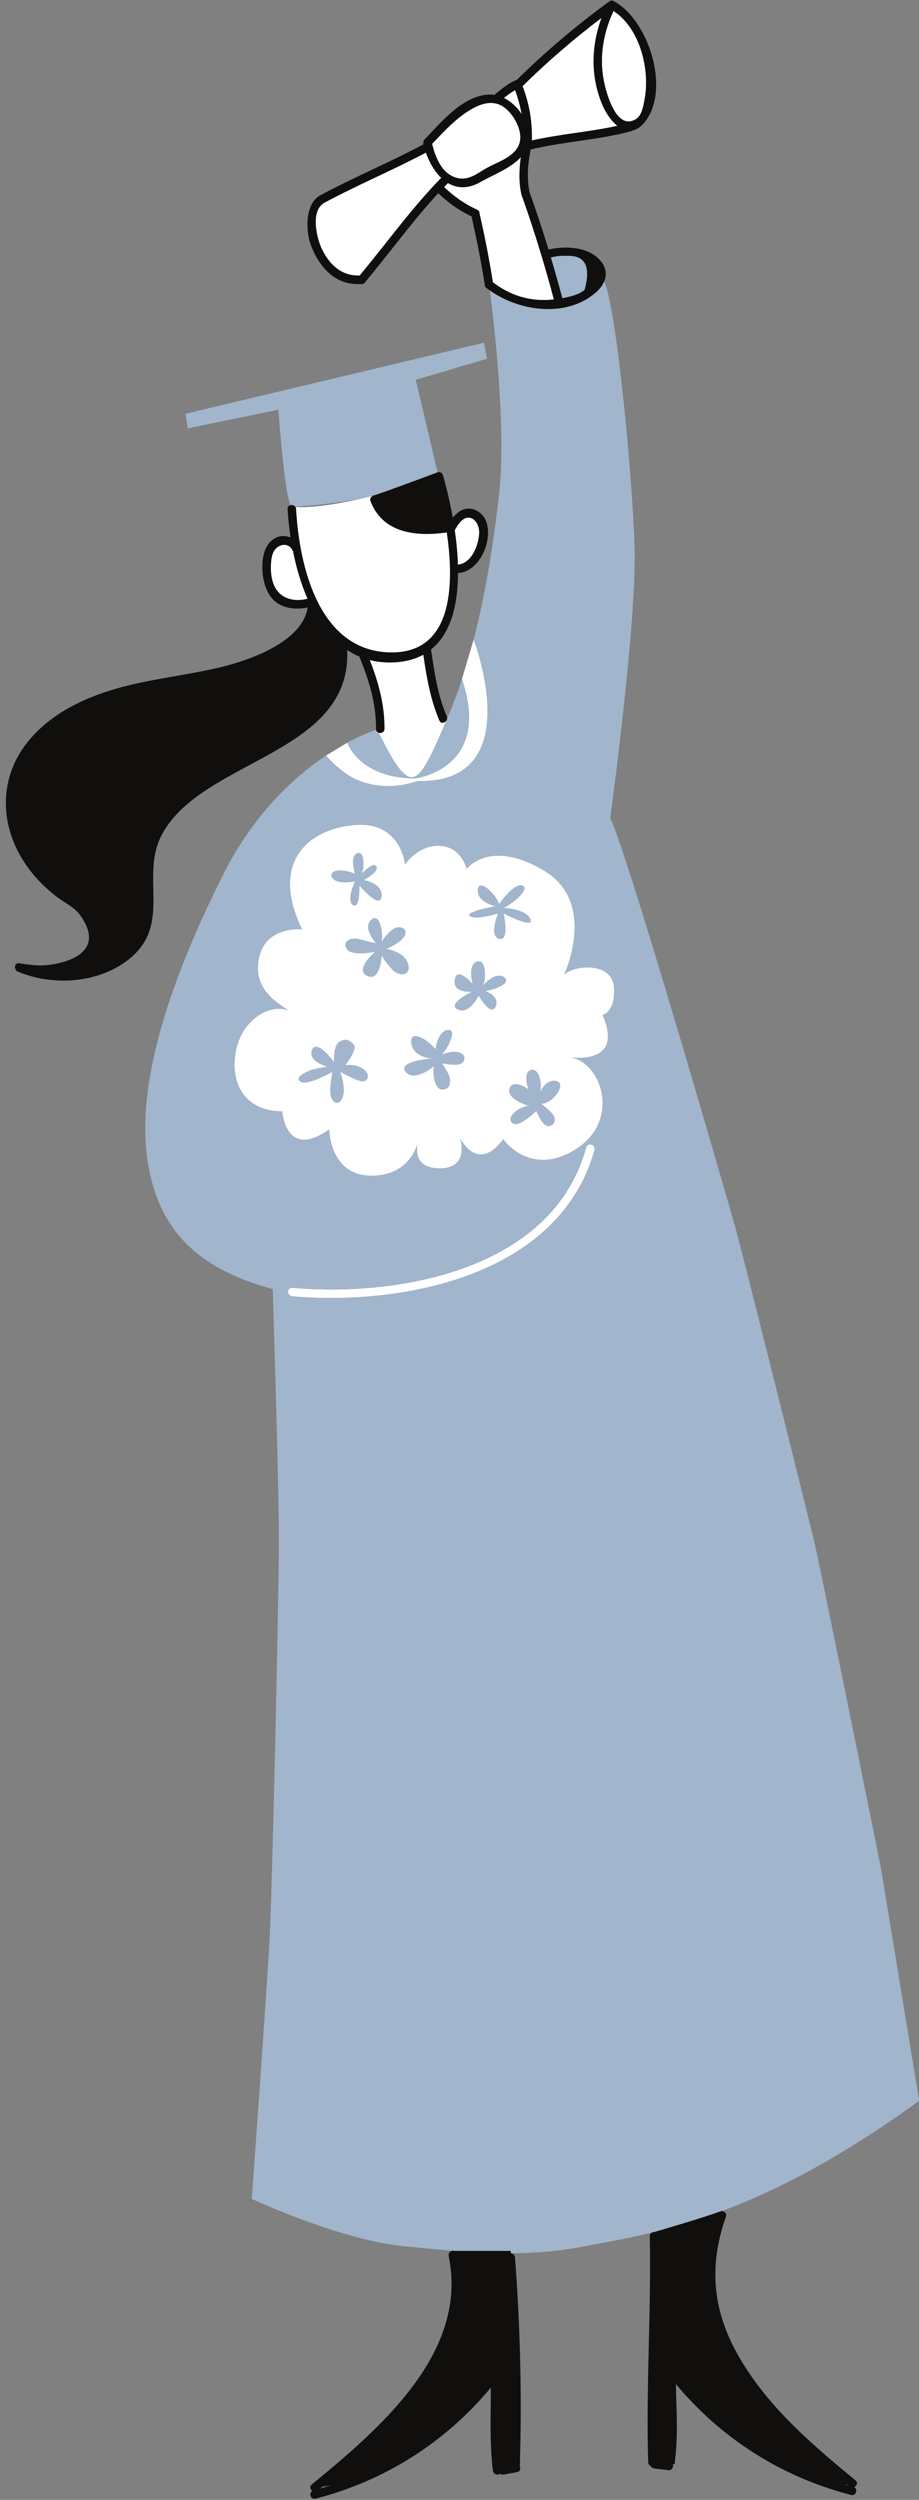 <?xml version="1.0" encoding="UTF-8"?><svg xmlns="http://www.w3.org/2000/svg" xmlns:xlink="http://www.w3.org/1999/xlink" height="440.5" preserveAspectRatio="xMidYMid meet" version="1.0" viewBox="136.0 29.8 162.1 440.5" width="162.1" zoomAndPan="magnify"><rect x="136.0" y="29.8" width="162.1" height="440.5" fill="#808080" stroke="none"/><g><g id="change1_1"><path d="M 200.102 171.449 C 199.297 171.449 184.441 176.184 184.441 176.836 C 184.441 177.488 179.707 192.375 179.383 193.582 C 179.055 194.789 172.363 215.848 173.016 217.48 C 173.668 219.113 179.984 232.008 181.477 233.477 C 182.973 234.945 207.93 240.008 208.672 240.332 C 209.414 240.66 231.824 240.723 234.121 240.332 C 236.414 239.941 243.949 236.262 245.047 232.992 C 246.145 229.723 246.633 212.422 246.305 210.461 C 245.98 208.504 248.754 203.996 248.918 203.719 C 249.082 203.441 241.797 187.723 241.684 185.789 C 241.57 183.855 232.289 172.547 230.32 172.242 C 228.352 171.938 200.102 171.449 200.102 171.449" fill="#fff"/></g><g id="change1_2"><path d="M 188.434 125.125 C 188.434 125.125 184.359 123.922 183.703 126.488 C 183.051 129.055 181.43 137.945 191.098 135.82 C 191.098 135.82 195.105 143.352 200.613 145.5 C 200.613 145.5 203.301 156.109 202.531 158.23 C 202.531 158.23 205.355 165.812 208.695 166.977 C 208.695 166.977 202.836 166.496 197.238 160.68 L 193.527 162.918 C 193.527 162.918 200.223 171.738 211.059 168.199 C 211.059 168.199 235.168 167.348 219.527 142.551 L 217.363 149.875 C 217.363 149.875 222.785 164.07 210.531 166.012 L 214.812 157.297 C 214.812 157.297 212.543 152.234 211.266 143.465 C 211.266 143.465 216.234 139.988 216.285 130.055 C 216.285 130.055 219.117 130.188 221.277 125.961 C 223.438 121.734 218.164 116.969 215.945 122.219 C 215.945 122.219 206.047 125.328 201.664 117.18 C 201.664 117.18 192.719 119.605 187.461 119.113 C 187.461 119.113 187.438 124.148 188.434 125.125" fill="#fff"/></g><g id="change1_3"><path d="M 222.402 80.887 C 222.402 80.887 220.621 67.809 219.824 67.418 C 219.027 67.027 213.281 62.746 213.281 62.746 L 199.773 79.105 C 199.773 79.105 188.34 78.438 191.797 65.082 L 211.395 55.711 L 211.395 54.93 C 211.395 54.93 217.719 46.793 223.449 47.266 C 223.449 47.266 225.891 44.672 227.34 44.742 C 227.34 44.742 241.969 31.289 243.891 30.664 C 243.891 30.664 250.137 34.336 250.637 41.434 C 251.137 48.535 251.352 50.949 246.082 52.203 C 240.809 53.457 229.055 55.027 229.055 55.027 C 229.055 55.027 227.555 60.711 228.699 63.914 C 229.844 67.125 234.625 83.137 234.625 83.137 C 234.625 83.137 230.523 84.762 222.402 80.887" fill="#fff"/></g><g id="change1_4"><path d="M 239.402 232.02 C 233.52 253.477 206.5 258.375 187.543 256.727 C 186.582 256.645 186.586 258.145 187.543 258.227 C 207.191 259.938 234.785 254.527 240.848 232.414 C 241.105 231.484 239.656 231.086 239.402 232.02" fill="#fff"/></g><g id="change2_1"><path d="M 187.461 119.113 C 187.461 119.113 204.477 118.441 213.188 113.023 L 209.34 96.727 L 221.906 93.012 L 221.363 90.191 L 168.723 102.711 L 169.133 105.289 L 185.105 101.98 C 185.105 101.98 186.25 118.398 187.461 119.113" fill="#a1b5cc"/></g><g id="change2_2"><path d="M 229.531 191.703 C 228.699 189.902 224.84 189.781 224.84 189.781 C 226.336 189.141 229.645 186.391 228.148 185.844 C 226.652 185.293 224.066 189.07 224.066 189.07 C 223.223 187.039 220.383 184.48 220.262 186.629 C 220.145 188.781 223.32 189.484 223.32 189.484 C 223.32 189.484 217.871 190.453 218.871 191.223 C 219.875 191.988 223.832 190.785 223.832 190.785 C 223.832 190.785 222.176 194.816 224.066 195.234 C 225.957 195.652 224.84 190.785 224.84 190.785 C 225.883 191.305 230.359 193.5 229.531 191.703" fill="#a1b5cc"/></g><g id="change2_3"><path d="M 198.586 185.137 C 198.586 185.137 196.996 188.531 198.262 189.301 C 199.527 190.066 199.406 185.836 199.406 185.836 C 199.406 185.836 203.023 190.176 203.305 187.809 C 203.59 185.438 200.188 184.875 200.188 184.875 C 202.723 183.465 202.766 182.523 202.113 182.262 C 201.465 181.992 199.781 183.75 199.781 183.75 C 200.277 182.988 200.395 179.602 199.008 180.148 C 197.621 180.695 198.598 183.75 198.598 183.75 C 195.762 182.582 193.82 183.328 194.633 184.531 C 195.445 185.738 198.586 185.137 198.586 185.137" fill="#a1b5cc"/></g><g id="change2_4"><path d="M 207.957 199.559 C 207.242 197.438 204.176 197.004 204.176 197.004 C 208.504 195.117 207.953 193.242 206.422 193.188 C 204.887 193.133 203.324 195.738 203.324 195.738 C 203.637 194.539 203.078 190.449 201.473 191.875 C 199.867 193.297 202.312 196.008 202.312 196.008 C 202.312 196.008 200.449 195.602 199.242 195.262 C 198.039 194.922 196.285 195.602 197.141 197.004 C 197.996 198.406 202.203 197.516 202.203 197.516 C 201.105 198.34 198.695 201.023 200.926 201.84 C 203.156 202.656 203.324 198.164 203.324 198.164 C 203.324 198.164 203.898 199.324 205.215 200.68 C 206.531 202.035 208.668 201.68 207.957 199.559" fill="#a1b5cc"/></g><g id="change2_5"><path d="M 196.914 217.484 C 196.914 217.484 199.133 214.637 198.438 213.898 C 197.746 213.16 197.098 212.648 195.895 213.359 C 194.691 214.07 194.926 216.949 194.926 216.949 C 194.926 216.949 191.918 212.789 191.039 214.777 C 190.164 216.766 193.723 217.781 193.723 217.781 C 193.723 217.781 191.363 218.059 190.277 218.578 C 189.191 219.098 187.898 219.91 189.188 220.48 C 190.48 221.047 194.633 218.68 194.633 218.68 C 194.633 218.68 194 221.664 194.355 223.008 C 194.715 224.348 195.988 224.672 196.496 223.008 C 197.004 221.344 196.035 218.68 196.035 218.68 C 196.035 218.68 197.883 219.723 199.316 220.23 C 200.75 220.742 201.535 219.398 200.242 218.289 C 198.945 217.18 196.914 217.484 196.914 217.484" fill="#a1b5cc"/></g><g id="change2_6"><path d="M 217.039 215.262 C 215.695 214.828 213.902 215.648 213.902 215.648 C 214.934 214.711 216.777 211.105 215.004 211.277 C 213.23 211.453 212.805 214.656 212.805 214.656 C 211.254 212.793 208.164 211.105 208.555 213.66 C 208.945 216.215 212.191 216.301 212.191 216.301 C 212.191 216.301 205.957 216.777 207.559 218.68 C 209.16 220.578 212.535 217.684 212.535 217.684 C 212.207 219.07 212.754 221.84 214.008 221.797 C 215.266 221.754 215.395 220.977 215.367 220.023 C 215.344 219.07 213.965 217.164 213.965 217.164 C 213.965 217.164 216 217.598 217.039 217.34 C 218.078 217.078 218.379 215.691 217.039 215.262" fill="#a1b5cc"/></g><g id="change2_7"><path d="M 234.121 220.281 C 232.156 219.895 231.281 222.273 231.281 222.273 C 231.652 220.859 231.148 217.902 229.637 218.336 C 228.121 218.766 229.203 221.797 229.203 221.797 C 228.641 221.148 226.129 220.023 225.824 221.797 C 225.523 223.574 229.203 224.652 229.203 224.652 C 227.688 224.742 225.219 226.516 226.309 227.648 C 227.395 228.777 230.586 225.566 230.586 225.566 C 230.586 225.566 231.582 228.031 232.492 228.203 C 233.402 228.375 234.008 227.684 233.832 226.773 C 233.66 225.867 231.473 224.309 231.473 224.309 C 233.57 224.289 236.086 220.672 234.121 220.281" fill="#a1b5cc"/></g><g id="change2_8"><path d="M 224.84 201.941 C 223.238 200.949 221.109 203.531 221.109 203.531 C 221.738 202.949 221.891 198.625 220.137 199.227 C 218.387 199.828 219.359 203.16 219.359 203.16 C 219.359 203.16 216.582 199.93 216.199 202.43 C 215.82 204.934 219.234 204.535 219.234 204.535 C 219.234 204.535 214.68 206.738 216.734 207.691 C 218.785 208.648 220.434 205.266 220.434 205.266 C 220.434 205.266 222.59 209.039 223.422 207.176 C 224.25 205.312 221.59 204.434 221.59 204.434 C 223.445 204.176 226.445 202.934 224.84 201.941" fill="#a1b5cc"/></g><g id="change2_9"><path d="M 209.195 166.984 C 209.195 166.984 222.883 165.371 217.5 149.477 C 216.699 151.867 215.809 154.227 214.812 156.547 C 209.488 168.922 208.609 170.617 202.531 158.336 C 202.531 158.336 200.422 158.961 197.238 160.68 C 197.242 160.688 199.348 166.934 209.195 166.984" fill="#a1b5cc"/></g><g id="change2_10"><path d="M 236.285 216.039 C 242.133 216.793 245.602 227.238 237.543 232.301 C 229.488 237.367 224.762 230.523 224.762 230.523 C 220.156 236.73 217.125 230.262 217.125 230.262 C 217.125 230.262 218.996 235.719 213.504 235.668 C 209.359 235.633 209.395 232.723 209.664 231.297 C 209.129 233.012 207.266 236.996 201.473 236.957 C 194.102 236.91 194.074 228.781 194.074 228.781 C 186.371 234.309 185.789 225.617 185.789 225.617 C 175.711 225.539 176.074 214.645 179.715 210.457 C 183.355 206.27 186.98 207.879 186.98 207.879 C 185.277 206.703 180.441 204.234 181.703 198.547 C 182.965 192.859 189.297 193.582 189.297 193.582 C 183.238 181.004 191.238 175.574 199.008 175.168 C 206.773 174.758 207.418 182.152 207.418 182.152 C 207.418 182.152 209.746 178.66 213.578 178.852 C 217.414 179.047 218.32 182.922 218.32 182.922 C 218.32 182.922 222.34 177.504 231.926 183.203 C 241.508 188.902 235.465 201.602 235.465 201.602 C 237.41 199.738 243.93 199.352 244.281 203.719 C 244.633 208.09 242.273 208.656 242.273 208.656 C 246.273 217.836 236.285 216.039 236.285 216.039 Z M 240.848 232.414 C 234.785 254.527 207.191 259.938 187.543 258.227 C 186.586 258.145 186.582 256.645 187.543 256.727 C 206.5 258.375 233.52 253.477 239.402 232.02 C 239.656 231.086 241.105 231.484 240.848 232.414 Z M 291.363 358.828 C 291.363 358.828 280.867 306.883 279.793 302.203 C 278.723 297.527 266.996 250.742 265.816 246.484 C 264.641 242.223 246.18 178.363 243.629 174.008 C 243.629 174.008 248.371 139.508 247.926 125.961 C 247.477 112.414 244.586 82.895 242.461 79.16 C 240.336 75.426 240.18 73.297 232.188 74.664 L 234.625 83.137 C 234.625 83.137 227.023 84.598 222.262 79.949 C 222.262 79.949 225.594 103.688 224.004 117.18 C 222.996 125.734 221.691 134.281 219.527 142.551 C 219.531 142.562 219.539 142.57 219.543 142.582 L 219.547 142.562 C 219.547 142.562 229.367 167.988 209.539 167.414 C 209.539 167.414 200.258 171.258 193.527 162.918 C 187.898 166.684 180.723 173.195 175.309 184.016 C 164.938 204.734 160.352 221.305 161.918 233.477 C 163.484 245.645 169.938 253.129 184.109 256.957 C 184.109 256.957 185.176 290.773 185.191 300.68 C 185.207 310.578 184.02 362.973 183.543 371.734 C 183.066 380.492 180.41 417.262 180.41 417.262 C 180.41 417.262 195.797 424.457 207.16 425.594 C 218.523 426.73 228.461 427.727 239.27 425.594 C 250.086 423.457 268.699 421.383 298.133 399.977 L 291.363 358.828" fill="#a1b5cc"/></g><g id="change3_1"><path d="M 184.523 133.309 C 183.895 132.145 183.73 130.695 183.789 129.395 C 183.82 128.582 183.91 127.59 184.352 126.867 C 185.07 125.684 186.852 125.285 187.574 126.754 C 187.602 126.809 187.641 126.84 187.672 126.879 C 188.238 129.715 189.066 132.621 190.238 135.301 C 188.082 135.883 185.652 135.41 184.523 133.309 Z M 216.285 123.125 C 216.57 122.609 216.883 122.094 217.301 121.672 C 218.938 120.023 220.574 121.77 220.516 123.691 C 220.445 125.863 219.211 129.043 216.773 129.289 C 216.711 127.246 216.504 125.188 216.215 123.207 C 216.238 123.176 216.266 123.16 216.285 123.125 Z M 197.238 144.344 C 197.91 144.785 198.621 145.164 199.371 145.484 C 199.375 145.492 199.375 145.504 199.379 145.516 C 201.078 149.605 202.355 153.762 202.32 158.23 C 202.312 159.195 203.812 159.199 203.82 158.23 C 203.852 153.984 202.766 150.012 201.223 146.109 C 202.633 146.469 204.168 146.617 205.844 146.5 C 207.738 146.367 209.332 145.902 210.664 145.172 C 211.25 149.164 211.906 153.02 213.5 156.77 C 213.875 157.656 215.168 156.895 214.797 156.016 C 213.188 152.223 212.617 148.285 212.031 144.242 C 215.578 141.398 216.766 136.254 216.789 130.785 C 220.613 130.535 222.961 125.055 221.77 121.727 C 221.25 120.281 219.766 119.188 218.191 119.461 C 217.234 119.625 216.473 120.27 215.867 121.031 C 215.348 118.121 214.691 115.496 214.129 113.52 C 213.992 113.047 213.555 112.922 213.188 113.027 L 213.188 113.023 C 213.188 113.023 202.984 116.852 201.664 117.18 C 201.664 117.18 201.672 117.207 201.684 117.25 C 201.391 117.383 201.188 117.672 201.34 118.07 C 203.512 123.828 209.48 124.375 214.801 123.629 C 216.238 133.324 215.672 144.93 204.883 144.762 C 192.23 144.559 188.789 129.547 188.23 119.512 C 188.18 118.551 186.68 118.547 186.73 119.512 C 186.816 121.059 186.988 122.754 187.254 124.508 C 186.363 124.137 185.312 124.152 184.422 124.684 C 182.508 125.82 182.172 128.402 182.293 130.422 C 182.418 132.484 183.133 134.906 184.957 136.098 C 186.453 137.074 188.5 137.242 190.27 136.844 C 189.34 142.898 180.055 146.113 175.121 147.316 C 170.27 148.5 165.305 149.105 160.43 150.164 C 152.965 151.781 145.191 154.766 140.453 161.098 C 136.488 166.398 136.027 173.117 138.797 179.07 C 140.434 182.598 142.953 185.461 146.012 187.828 C 147.301 188.824 149.082 189.637 150.059 190.965 C 155.133 197.875 147.109 199.73 143.633 199.91 C 142.289 199.98 140.879 199.742 139.547 199.566 C 139.352 199.484 139.191 199.504 139.055 199.562 C 139.039 199.566 139.031 199.57 139.02 199.574 C 138.996 199.586 138.973 199.602 138.949 199.617 C 138.652 199.785 138.57 200.184 138.703 200.523 C 138.723 200.594 138.762 200.652 138.801 200.715 C 138.809 200.723 138.812 200.734 138.82 200.742 C 138.898 200.855 139 200.953 139.148 201.012 C 145.406 203.637 153.641 203.082 158.996 198.617 C 166.383 192.457 160.582 184.121 164.629 176.727 C 171.855 163.508 198.066 162.691 197.238 144.344" fill="#100f0d"/></g><g id="change3_2"><path d="M 249.691 47.324 C 249.5 48.34 249.219 50.066 248.301 50.691 C 244.98 52.961 243.246 46.934 242.82 45.363 C 241.559 40.719 242.219 36.031 244.219 31.742 C 248.902 34.797 250.684 42.086 249.691 47.324 Z M 235.949 74.891 C 239.207 74.734 240.262 76.727 239.117 80.867 C 238.254 81.668 236.602 82.09 235.188 82.34 C 234.551 79.93 233.871 77.539 233.164 75.16 C 234.066 74.934 234.996 74.84 235.949 74.891 Z M 222.945 79.535 C 222.297 75.449 221.5 71.398 220.578 67.367 C 220.59 67.191 220.527 67.027 220.375 66.895 C 220.301 66.816 220.215 66.766 220.121 66.73 C 218.055 65.797 215.988 64.371 214.348 62.758 C 214.57 62.527 214.789 62.289 215.016 62.062 C 216.602 63 218.535 63.145 220.762 61.867 C 222.852 60.668 226.035 59.492 227.859 57.508 C 227.555 59.707 227.484 61.926 227.977 64.117 C 229.242 67.633 230.398 71.176 231.477 74.742 C 231.488 74.828 231.512 74.91 231.551 74.988 C 232.301 77.496 233.016 80.016 233.688 82.555 C 229.766 83.027 226.07 81.953 222.945 79.535 Z M 192.809 73.746 C 191.898 71.91 190.688 67.023 193.152 65.566 C 199.039 62.395 205.219 59.824 211.125 56.699 C 211.719 58.398 212.629 60.004 213.82 61.141 C 213.477 61.492 213.141 61.848 212.805 62.203 C 212.789 62.215 212.781 62.227 212.77 62.238 C 207.984 67.328 203.902 72.992 199.43 78.352 C 196.27 78.426 194.188 76.535 192.809 73.746 Z M 218.715 49.305 C 220.367 48.273 222.422 47.41 224.316 48.344 C 226.262 49.305 228.09 52.395 227.73 54.578 C 227.285 57.277 224.051 58.203 221.977 59.332 C 220.176 60.312 218.672 61.754 216.473 61.109 C 213.91 60.363 212.812 57.559 212.223 55.152 C 214.234 53.051 216.227 50.852 218.715 49.305 Z M 226.848 45.688 C 227.359 47.062 227.746 48.461 227.992 49.879 C 227.207 48.676 226.117 47.664 224.895 47.059 C 225.516 46.559 226.16 46.086 226.848 45.688 Z M 228.176 44.98 C 232.559 40.664 237.195 36.676 242.086 32.969 C 240.281 37.898 240.133 43.273 242.23 48.25 C 242.793 49.594 243.746 51.062 244.887 51.969 C 239.91 53.059 234.785 53.422 229.816 54.547 C 229.91 51.242 229.367 48.059 228.176 44.98 Z M 244.27 30.02 C 244.266 30.016 244.262 30.016 244.258 30.016 C 244.051 29.863 243.781 29.824 243.516 30.02 C 237.695 34.25 232.238 38.875 227.109 43.922 C 227.031 43.934 226.949 43.945 226.863 43.984 C 225.508 44.586 224.34 45.578 223.191 46.516 C 222.848 46.465 222.5 46.434 222.148 46.457 C 217.52 46.758 213.836 51.324 210.863 54.402 C 210.75 54.52 210.699 54.645 210.676 54.773 C 210.668 54.801 210.668 54.832 210.664 54.863 C 210.66 54.914 210.66 54.965 210.668 55.016 C 210.672 55.055 210.66 55.09 210.672 55.129 C 210.68 55.164 210.688 55.195 210.695 55.23 C 204.691 58.438 198.391 61.043 192.395 64.27 C 189.672 65.883 189.918 70.809 190.938 73.289 C 192.52 77.137 195.289 80.113 199.68 79.855 C 199.891 79.906 200.117 79.859 200.305 79.637 C 204.691 74.402 208.68 68.859 213.309 63.844 C 214.98 65.484 217.074 66.953 219.172 67.934 C 220.07 71.898 220.855 75.879 221.492 79.891 C 221.465 80.039 221.5 80.191 221.605 80.332 C 221.684 80.508 221.812 80.609 221.969 80.656 C 227.133 84.598 235.707 85.961 241.047 81.383 C 242.918 79.781 243.578 77.621 241.844 75.66 C 239.695 73.23 235.75 73.113 232.75 73.762 C 231.723 70.391 230.621 67.043 229.422 63.719 C 228.863 61.211 229.121 58.645 229.598 56.141 C 235.473 54.73 241.586 54.484 247.426 52.898 C 247.539 52.867 247.633 52.816 247.707 52.754 C 248.383 52.586 249.066 52.145 249.73 51.309 C 254.367 45.504 250.328 33.211 244.27 30.02" fill="#100f0d"/></g><g id="change3_3"><path d="M 194.465 467.707 C 193.812 467.914 193.152 468.113 192.492 468.297 C 192.621 468.191 192.75 468.082 192.883 467.973 C 193.414 467.898 193.938 467.812 194.465 467.707 Z M 226.836 427.562 C 226.801 427.113 226.449 426.883 226.098 426.855 C 226.086 426.586 226.078 426.43 226.078 426.43 C 221.074 426.43 217.359 426.43 216.133 426.43 C 215.992 426.391 215.84 426.387 215.695 426.43 L 215.691 426.43 C 215.34 426.539 215.043 426.867 215.141 427.328 C 218.707 444.484 202.762 457.902 190.98 467.605 C 190.543 467.969 190.734 468.473 191.113 468.715 C 190.398 469.07 190.785 470.312 191.66 470.086 C 203.867 466.938 214.535 460.188 222.578 450.523 C 222.57 455.402 222.355 460.281 222.938 465.145 C 223.02 465.84 223.855 466.027 224.242 465.695 C 224.402 465.82 224.609 465.887 224.855 465.844 C 225.648 465.691 226.441 465.543 227.234 465.395 C 227.766 465.297 227.863 464.805 227.691 464.414 C 228.062 452.113 227.777 439.832 226.836 427.562" fill="#100f0d"/></g><g id="change3_4"><path d="M 285.418 467.578 C 285.48 467.633 285.547 467.684 285.605 467.734 C 285.434 467.688 285.258 467.641 285.086 467.59 C 285.203 467.586 285.316 467.586 285.418 467.578 Z M 286.641 468.051 C 287.105 467.863 287.398 467.277 286.91 466.875 C 279.586 460.84 272.371 454.715 267.254 446.602 C 261.879 438.086 260.707 429.895 264.055 420.348 C 264.242 419.809 263.812 419.461 263.367 419.445 C 263.402 419.375 263.422 419.336 263.422 419.336 C 260.625 420.414 251.988 422.934 251.371 423.113 C 250.992 423.105 250.609 423.344 250.617 423.836 C 250.875 437.121 249.93 450.379 250.332 463.684 C 250.34 464.004 250.523 464.211 250.75 464.316 C 250.863 464.582 251.141 464.738 251.441 464.773 C 252.285 464.875 253.125 464.977 253.969 465.074 C 254.375 465.121 254.715 464.695 254.719 464.324 C 254.719 464.199 254.688 464.094 254.641 464 L 255.031 464.023 L 255.016 463.539 C 255.02 463.52 255.031 463.504 255.035 463.48 C 255.656 458.949 255.293 454.438 255.219 449.895 C 263.258 459.543 273.918 466.289 286.113 469.434 C 286.996 469.66 287.387 468.395 286.641 468.051" fill="#100f0d"/></g></g></svg>